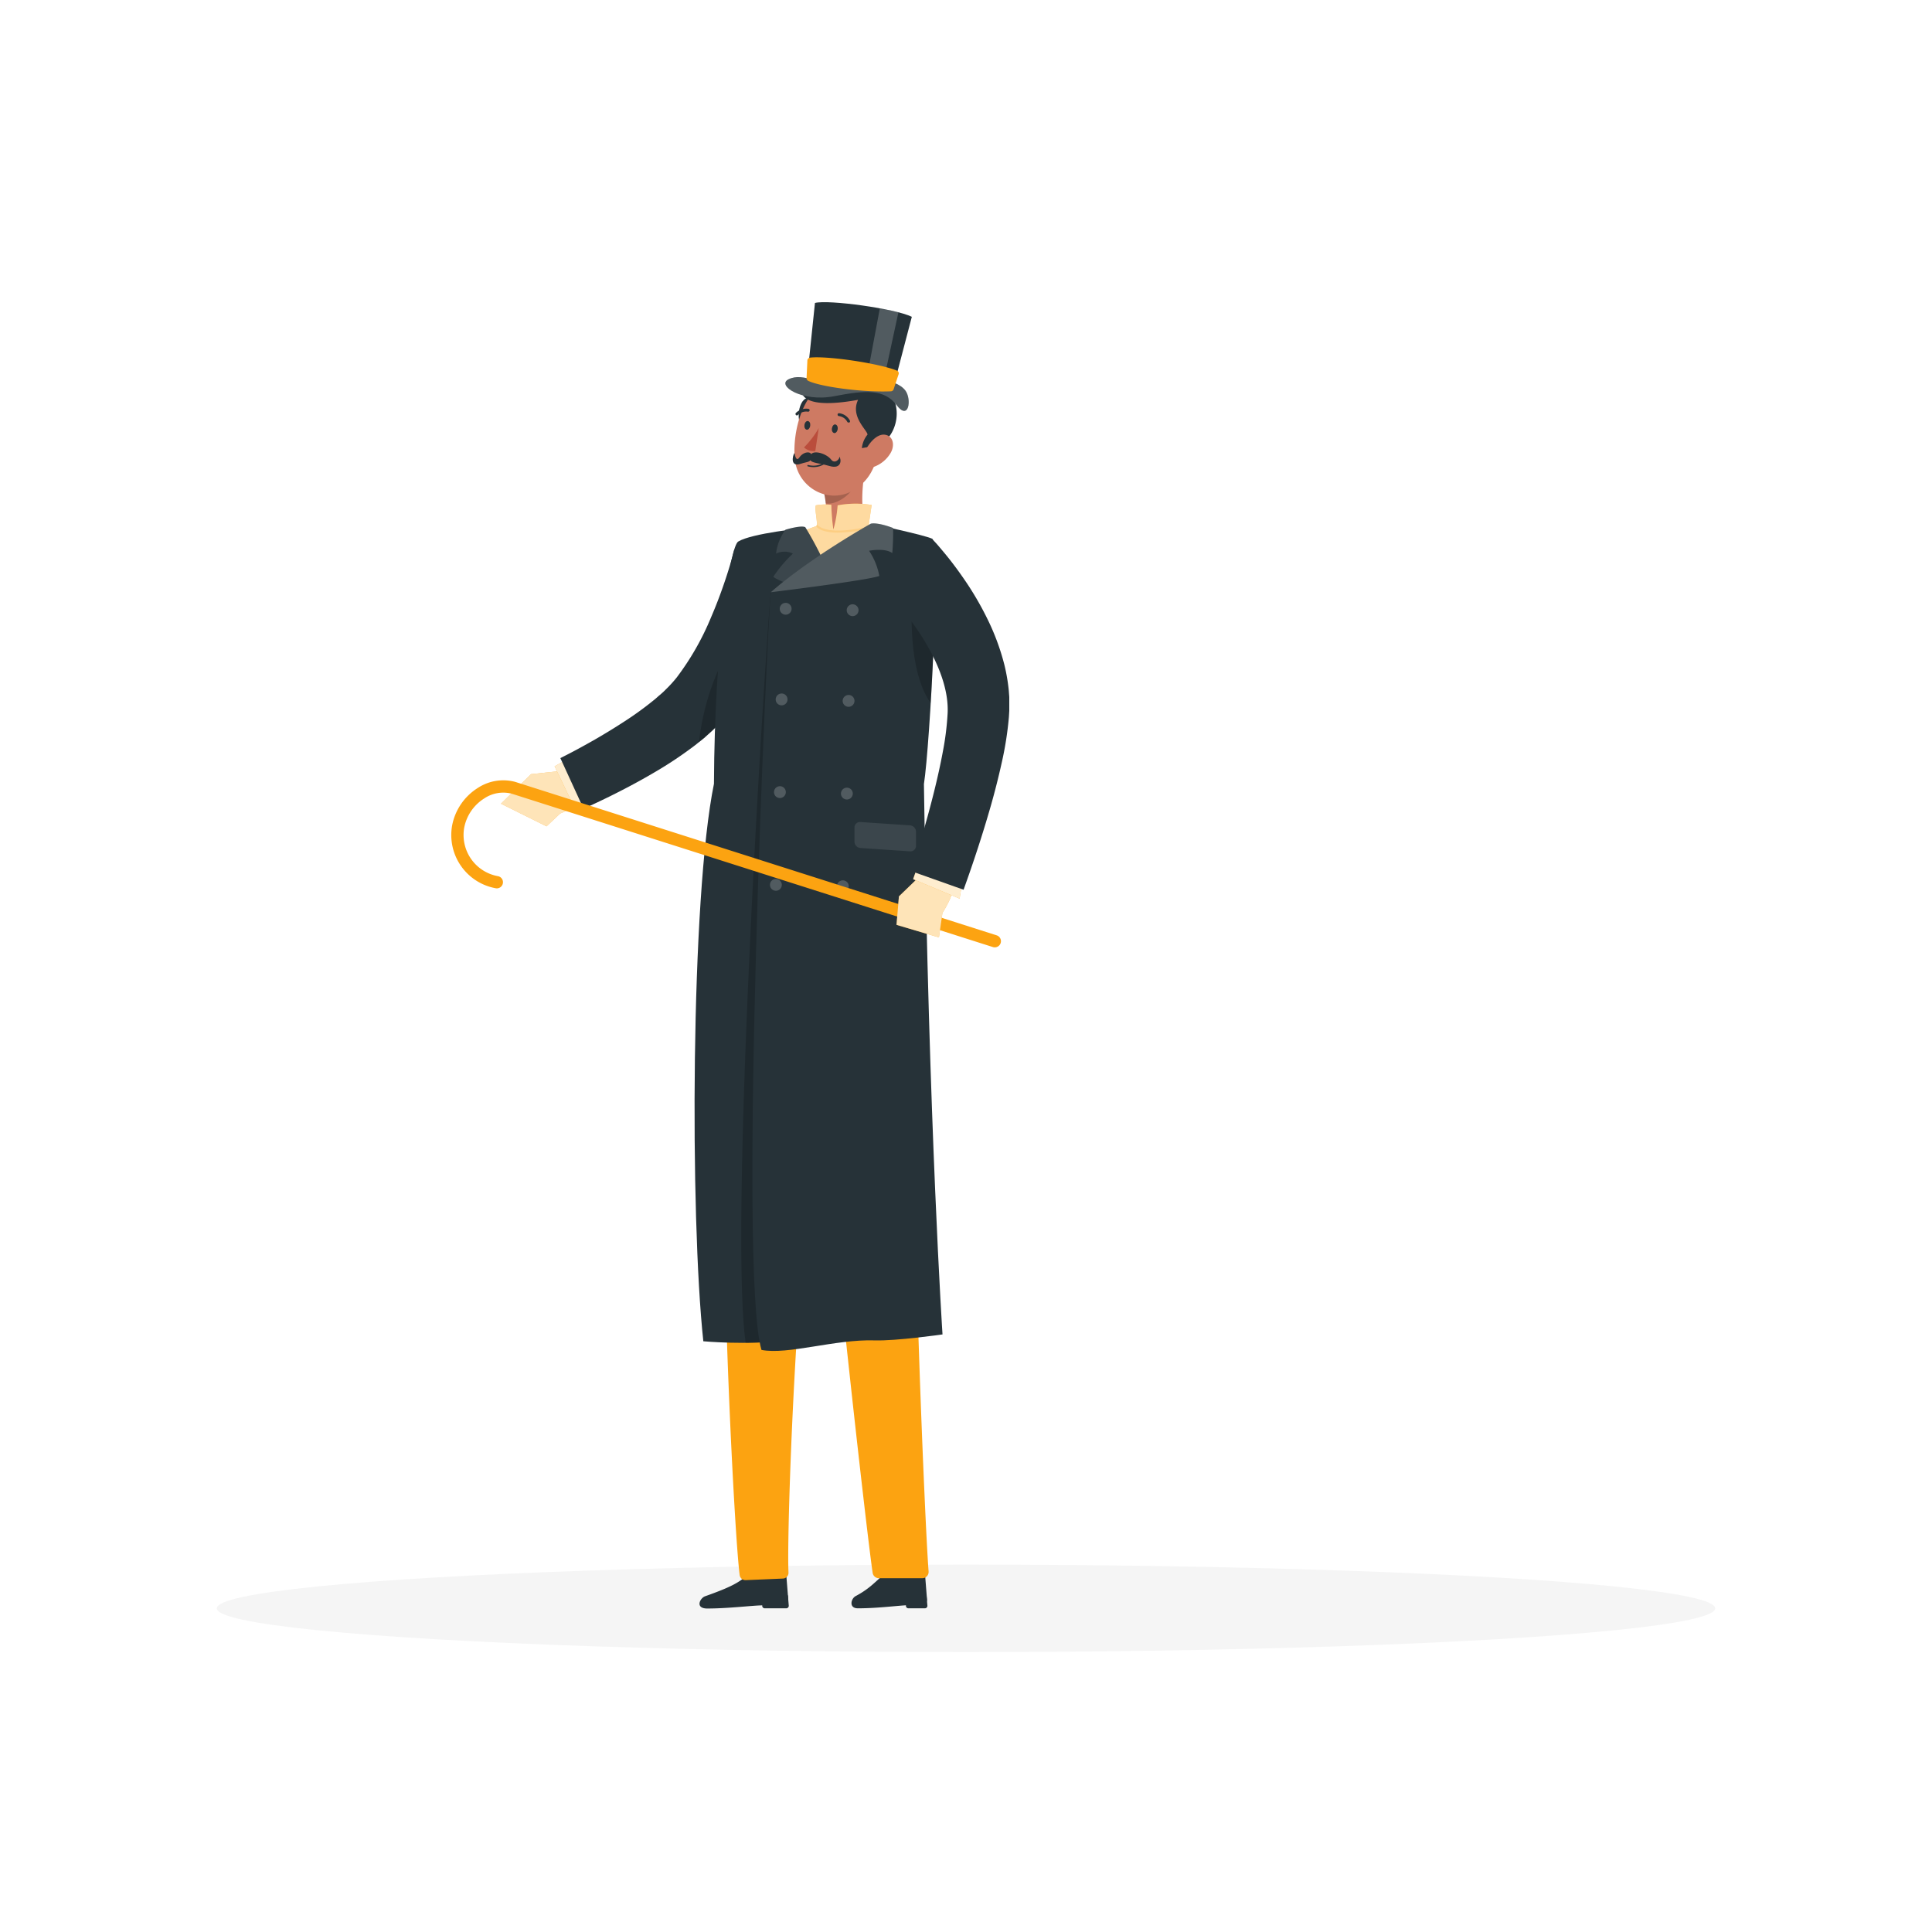 <svg class="animated" id="freepik_stories-old-day" xmlns="http://www.w3.org/2000/svg" viewBox="0 0 500 500" version="1.1" xmlns:xlink="http://www.w3.org/1999/xlink" xmlns:svgjs="http://svgjs.com/svgjs"><style>svg#freepik_stories-old-day:not(.animated) .animable {opacity: 0;}svg#freepik_stories-old-day.animated #freepik--background-complete--inject-4 {animation: 1s 1 forwards cubic-bezier(.36,-0.01,.5,1.38) lightSpeedLeft;animation-delay: 0s;}svg#freepik_stories-old-day.animated #freepik--character-2--inject-4 {animation: 1s 1 forwards cubic-bezier(.36,-0.01,.5,1.38) zoomIn;animation-delay: 0s;}            @keyframes lightSpeedLeft {              from {                transform: translate3d(-50%, 0, 0) skewX(20deg);                opacity: 0;              }              60% {                transform: skewX(-10deg);                opacity: 1;              }              80% {                transform: skewX(2deg);              }              to {                opacity: 1;                transform: translate3d(0, 0, 0);              }            }                    @keyframes zoomIn {                0% {                    opacity: 0;                    transform: scale(0.5);                }                100% {                    opacity: 1;                    transform: scale(1);                }            }        .animator-hidden { display: none; }</style><g id="freepik--background-complete--inject-4" class="animable animator-hidden animator-active" style="transform-origin: 250px 226.87px;"><rect y="382.4" width="500" height="0.25" style="fill: rgb(235, 235, 235); transform-origin: 250px 382.525px;" id="elohx2ho0qpm" class="animable"></rect><rect x="416.78" y="398.49" width="33.12" height="0.25" style="fill: rgb(235, 235, 235); transform-origin: 433.34px 398.615px;" id="elctsx8mskcb" class="animable"></rect><rect x="239.64" y="395.44" width="30.22" height="0.25" style="fill: rgb(235, 235, 235); transform-origin: 254.75px 395.565px;" id="eli4csuwxral" class="animable"></rect><rect x="345.89" y="389.21" width="69.89" height="0.25" style="fill: rgb(235, 235, 235); transform-origin: 380.835px 389.335px;" id="el5mshtefk9w3" class="animable"></rect><rect x="52.46" y="390.89" width="167.14" height="0.25" style="fill: rgb(235, 235, 235); transform-origin: 136.03px 391.015px;" id="eln4f5s7hslbh" class="animable"></rect><rect x="228.5" y="390.89" width="6.33" height="0.25" style="fill: rgb(235, 235, 235); transform-origin: 231.665px 391.015px;" id="elror9g0tda5e" class="animable"></rect><path d="M237,337.8H43.92a5.71,5.71,0,0,1-5.71-5.71V60.66A5.71,5.71,0,0,1,43.92,55H237a5.71,5.71,0,0,1,5.71,5.71V332.09A5.71,5.71,0,0,1,237,337.8ZM43.92,55.2a5.47,5.47,0,0,0-5.46,5.46V332.09a5.47,5.47,0,0,0,5.46,5.46H237a5.47,5.47,0,0,0,5.46-5.46V60.66A5.47,5.47,0,0,0,237,55.2Z" style="fill: rgb(235, 235, 235); transform-origin: 140.46px 196.4px;" id="el4g1tg6qfgzc" class="animable"></path><path d="M453.31,337.8H260.21a5.72,5.72,0,0,1-5.71-5.71V60.66A5.72,5.72,0,0,1,260.21,55h193.1A5.71,5.71,0,0,1,459,60.66V332.09A5.71,5.71,0,0,1,453.31,337.8ZM260.21,55.2a5.47,5.47,0,0,0-5.46,5.46V332.09a5.47,5.47,0,0,0,5.46,5.46h193.1a5.47,5.47,0,0,0,5.46-5.46V60.66a5.47,5.47,0,0,0-5.46-5.46Z" style="fill: rgb(235, 235, 235); transform-origin: 356.75px 196.4px;" id="eltkw9lgt1rz" class="animable"></path><rect x="351.33" y="248.78" width="50" height="133.62" style="fill: rgb(245, 245, 245); transform-origin: 376.33px 315.59px;" id="el9r6a10pcbu" class="animable"></rect><g id="elw0k7tmtcvwn"><rect x="401.33" y="248.78" width="27.11" height="133.62" style="fill: rgb(235, 235, 235); transform-origin: 414.885px 315.59px; transform: rotate(180deg);" class="animable" id="elmeolrhq3d8q"></rect></g><rect x="212.22" y="248.78" width="50" height="133.62" style="fill: rgb(245, 245, 245); transform-origin: 237.22px 315.59px;" id="elvv3olso7b6f" class="animable"></rect><rect x="351.33" y="248.78" width="50" height="3.11" style="fill: rgb(240, 240, 240); transform-origin: 376.33px 250.335px;" id="ela9ud2ev5l8d" class="animable"></rect><rect x="212.22" y="248.78" width="50" height="3.11" style="fill: rgb(240, 240, 240); transform-origin: 237.22px 250.335px;" id="elvrz88sc225" class="animable"></rect><g id="elgcftwteowr"><rect x="262.22" y="248.78" width="17.67" height="133.62" style="fill: rgb(235, 235, 235); transform-origin: 271.055px 315.59px; transform: rotate(180deg);" class="animable" id="elkybzoow0oqd"></rect></g><rect x="279.89" y="248.78" width="71.44" height="133.62" style="fill: rgb(224, 224, 224); transform-origin: 315.61px 315.59px;" id="elyj070eyax7f" class="animable"></rect><rect x="208.11" y="230.15" width="197.56" height="18.62" style="fill: rgb(245, 245, 245); transform-origin: 306.89px 239.46px;" id="el8m5r47ndvln" class="animable"></rect><g id="elt099tqky67"><rect x="405.67" y="230.15" width="26.33" height="18.62" style="fill: rgb(235, 235, 235); transform-origin: 418.835px 239.46px; transform: rotate(180deg);" class="animable" id="elrmsgob8bn9h"></rect></g><rect x="210.89" y="276.11" width="23.11" height="7.78" style="fill: rgb(240, 240, 240); transform-origin: 222.445px 280px;" id="elcodsu9iledg" class="animable"></rect><rect x="222.44" y="283.89" width="23.11" height="7.78" style="fill: rgb(240, 240, 240); transform-origin: 233.995px 287.78px;" id="elly3ai7dkiir" class="animable"></rect><g id="el0n7p31ag6799"><rect x="233.87" y="333.11" width="23.11" height="7.78" style="fill: rgb(240, 240, 240); transform-origin: 245.425px 337px; transform: rotate(180deg);" class="animable" id="elijyfqh85bzo"></rect></g><g id="el4gpx18rkzwj"><rect x="212.22" y="312.39" width="23.11" height="7.78" style="fill: rgb(240, 240, 240); transform-origin: 223.775px 316.28px; transform: rotate(180deg);" class="animable" id="el2880iqicwyk"></rect></g><g id="ele30smloqzia"><rect x="239.78" y="257.89" width="23.11" height="7.78" style="fill: rgb(240, 240, 240); transform-origin: 251.335px 261.78px; transform: rotate(180deg);" class="animable" id="elz66ki9ebek"></rect></g><g id="ely503dietn1f"><rect x="228.22" y="367.72" width="23.11" height="7.78" style="fill: rgb(240, 240, 240); transform-origin: 239.775px 371.61px; transform: rotate(180deg);" class="animable" id="elxb7c4ocj11"></rect></g><g id="els5j16edbzhd"><rect x="222.31" y="340.89" width="23.11" height="7.78" style="fill: rgb(240, 240, 240); transform-origin: 233.865px 344.78px; transform: rotate(180deg);" class="animable" id="elis1micfmfsc"></rect></g><rect x="358.13" y="292.5" width="23.11" height="7.78" style="fill: rgb(240, 240, 240); transform-origin: 369.685px 296.39px;" id="el7lcm6bxeh1r" class="animable"></rect><rect x="379.04" y="334.89" width="23.11" height="7.78" style="fill: rgb(240, 240, 240); transform-origin: 390.595px 338.78px;" id="elyxzafh7o5u" class="animable"></rect><rect x="357.4" y="342.67" width="23.11" height="7.78" style="fill: rgb(240, 240, 240); transform-origin: 368.955px 346.56px;" id="elgeo6cgi9aqh" class="animable"></rect><rect x="373.5" y="367.72" width="23.11" height="7.78" style="fill: rgb(240, 240, 240); transform-origin: 385.055px 371.61px;" id="el6s567w9znop" class="animable"></rect><rect x="367.49" y="317.58" width="23.11" height="7.78" style="fill: rgb(240, 240, 240); transform-origin: 379.045px 321.47px;" id="elhhgcj9qzboc" class="animable"></rect><rect x="363.78" y="257.89" width="23.11" height="7.78" style="fill: rgb(240, 240, 240); transform-origin: 375.335px 261.78px;" id="el5z27uagpk7o" class="animable"></rect><rect x="369.69" y="284.72" width="23.11" height="7.78" style="fill: rgb(240, 240, 240); transform-origin: 381.245px 288.61px;" id="el7qlnbcphpcw" class="animable"></rect><path d="M373,110.33a4.57,4.57,0,0,1,1.87-4.66l.71,1.18a3.25,3.25,0,0,0-1.21,3.3Z" style="fill: rgb(224, 224, 224); transform-origin: 374.244px 108px;" id="els8dk17cz6l" class="animable"></path><rect x="371.54" y="109.13" width="4.23" height="33.99" style="fill: rgb(245, 245, 245); transform-origin: 373.655px 126.125px;" id="el9ft825t9px7" class="animable"></rect><path d="M346,114.08a4.57,4.57,0,0,1,2.8-4.18l.45,1.3a3.25,3.25,0,0,0-1.88,3Z" style="fill: rgb(224, 224, 224); transform-origin: 347.625px 112.05px;" id="elm64hgirzaxh" class="animable"></path><rect x="344.65" y="113.8" width="4.23" height="33.99" style="fill: rgb(245, 245, 245); transform-origin: 346.765px 130.795px;" id="elndw2pkqlf2e" class="animable"></rect><path d="M400.54,116.31a4.61,4.61,0,0,1,0-5l1.1.83a3.27,3.27,0,0,0,.11,3.52Z" style="fill: rgb(224, 224, 224); transform-origin: 400.777px 113.81px;" id="elypj2mt29im" class="animable"></path><rect x="398.43" y="113.8" width="4.23" height="33.99" style="fill: rgb(245, 245, 245); transform-origin: 400.545px 130.795px;" id="elan7r6esq7gi" class="animable"></rect><path d="M359.39,214.84h28.52a3.49,3.49,0,0,1,3.49,3.49v7.76a0,0,0,0,1,0,0H355.9a0,0,0,0,1,0,0v-7.76A3.49,3.49,0,0,1,359.39,214.84Z" style="fill: rgb(240, 240, 240); transform-origin: 373.65px 220.465px;" id="elcm29hu01kpr" class="animable"></path><path d="M366.15,211.11h15A1.84,1.84,0,0,1,383,213V217a0,0,0,0,1,0,0h-18.7a0,0,0,0,1,0,0V213A1.84,1.84,0,0,1,366.15,211.11Z" style="fill: rgb(240, 240, 240); transform-origin: 373.65px 214.055px;" id="eljieruov8dp" class="animable"></path><g id="elxmxfan2uizj"><path d="M363.75,174.81h19.82a2.43,2.43,0,0,1,2.43,2.43v3.35a2,2,0,0,1-2,2H363.36a2,2,0,0,1-2-2v-3.35A2.43,2.43,0,0,1,363.75,174.81Z" style="fill: rgb(240, 240, 240); transform-origin: 373.68px 178.7px; transform: rotate(180deg);" class="animable" id="el9wz1u3d8hm"></path></g><path d="M373.29,187.68H374a6.14,6.14,0,0,0,6.13-6.13h-13A6.14,6.14,0,0,0,373.29,187.68Z" style="fill: rgb(240, 240, 240); transform-origin: 373.63px 184.615px;" id="eljo0fwokq9r" class="animable"></path><path d="M395,230.15H352.29a5,5,0,0,1,5-5.05H390a5,5,0,0,1,5,5.05Z" style="fill: rgb(240, 240, 240); transform-origin: 373.645px 227.625px;" id="elf2e3ub48378" class="animable"></path><ellipse cx="373.65" cy="199.83" rx="4.86" ry="17.21" style="fill: rgb(240, 240, 240); transform-origin: 373.65px 199.83px;" id="elqa7ss5md01" class="animable"></ellipse><path d="M369.55,170.31h8.21a1.41,1.41,0,0,1,1.41,1.41v4.51a0,0,0,0,1,0,0h-11a0,0,0,0,1,0,0v-4.51A1.41,1.41,0,0,1,369.55,170.31Z" style="fill: rgb(240, 240, 240); transform-origin: 373.67px 173.27px;" id="elj9laif4t2hh" class="animable"></path><g id="el87i7cu6q2w3"><path d="M373.3,141.82H374a3.48,3.48,0,0,1,3.48,3.48v1.57a0,0,0,0,1,0,0h-7.67a0,0,0,0,1,0,0V145.3A3.48,3.48,0,0,1,373.3,141.82Z" style="fill: rgb(240, 240, 240); transform-origin: 373.645px 144.345px; transform: rotate(180deg);" class="animable" id="el00r494n3ooxxd"></path></g><ellipse cx="373.65" cy="159.68" rx="2.87" ry="16.55" style="fill: rgb(240, 240, 240); transform-origin: 373.65px 159.68px;" id="elgkrj29w96np" class="animable"></ellipse><path d="M342.66,168.09h8.21a1.41,1.41,0,0,1,1.41,1.41v2.57a1.95,1.95,0,0,1-1.95,1.95h-7.15a1.95,1.95,0,0,1-1.95-1.95V169.5A1.41,1.41,0,0,1,342.66,168.09Z" style="fill: rgb(240, 240, 240); transform-origin: 346.755px 171.055px;" id="elg642qm47ngj" class="animable"></path><g id="el8x5ghar7a9j"><path d="M346.07,146.11h1.4a3.13,3.13,0,0,1,3.13,3.13v1a0,0,0,0,1,0,0h-7.67a0,0,0,0,1,0,0v-1A3.13,3.13,0,0,1,346.07,146.11Z" style="fill: rgb(240, 240, 240); transform-origin: 346.765px 148.175px; transform: rotate(-180deg);" class="animable" id="el9n98728xq6d"></path></g><ellipse cx="346.77" cy="159.96" rx="2.87" ry="12.79" style="fill: rgb(240, 240, 240); transform-origin: 346.77px 159.96px;" id="elv2reu7c8wvd" class="animable"></ellipse><polygon points="373.65 178.43 368.79 179.41 344.11 173.27 349.13 171.37 373.65 178.43" style="fill: rgb(240, 240, 240); transform-origin: 358.88px 175.39px;" id="elgd7bknwsnk" class="animable"></polygon><g id="el7wk5nue82p3"><path d="M397,168.09h7.15a1.95,1.95,0,0,1,1.95,1.95v2.57a1.41,1.41,0,0,1-1.41,1.41h-8.21A1.41,1.41,0,0,1,395,172.6V170A1.95,1.95,0,0,1,397,168.09Z" style="fill: rgb(240, 240, 240); transform-origin: 400.55px 171.056px; transform: rotate(180deg);" class="animable" id="elp6jv4jaeolf"></path></g><path d="M396.71,146.11h7.67a0,0,0,0,1,0,0v1a3.13,3.13,0,0,1-3.13,3.13h-1.4a3.13,3.13,0,0,1-3.13-3.13v-1A0,0,0,0,1,396.71,146.11Z" style="fill: rgb(240, 240, 240); transform-origin: 400.545px 148.175px;" id="elu33qq23ftg" class="animable"></path><path d="M397.67,160c0,7.06,1.29,12.79,2.87,12.79s2.87-5.73,2.87-12.79-1.28-12.8-2.87-12.8S397.67,152.89,397.67,160Z" style="fill: rgb(240, 240, 240); transform-origin: 400.54px 159.995px;" id="ellmdigpcvfe" class="animable"></path><polygon points="373.65 178.43 378.52 179.41 403.2 173.27 398.19 171.37 373.65 178.43" style="fill: rgb(240, 240, 240); transform-origin: 388.425px 175.39px;" id="el9w2sp3bcavt" class="animable"></polygon><path d="M70.54,359.44h42.77a5.24,5.24,0,0,1,5.24,5.24v11.64a0,0,0,0,1,0,0H65.3a0,0,0,0,1,0,0V364.67A5.24,5.24,0,0,1,70.54,359.44Z" style="fill: rgb(240, 240, 240); transform-origin: 91.925px 367.88px;" id="elwdkuh1fp8za" class="animable"></path><path d="M80.66,353.85h22.52a2.76,2.76,0,0,1,2.76,2.76v6.13a0,0,0,0,1,0,0h-28a0,0,0,0,1,0,0V356.6A2.76,2.76,0,0,1,80.66,353.85Z" style="fill: rgb(240, 240, 240); transform-origin: 91.94px 358.295px;" id="elg5vgm7bbuvj" class="animable"></path><path d="M91.38,243.93h1.08a9.16,9.16,0,0,0,6.18-2.38A3.93,3.93,0,0,0,96,234.74H87.88a3.93,3.93,0,0,0-2.68,6.81A9.18,9.18,0,0,0,91.38,243.93Z" style="fill: rgb(240, 240, 240); transform-origin: 91.92px 239.335px;" id="elx3v52z5cwrk" class="animable"></path><path d="M92.46,280.53H91.38a9.19,9.19,0,0,0-6.18,2.39,3.93,3.93,0,0,0,2.68,6.81H96a3.93,3.93,0,0,0,2.67-6.81A9.17,9.17,0,0,0,92.46,280.53Z" style="fill: rgb(240, 240, 240); transform-origin: 91.935px 285.13px;" id="el72w4imu8hls" class="animable"></path><path d="M124,382.4H59.88a7.58,7.58,0,0,1,7.58-7.58h48.93A7.57,7.57,0,0,1,124,382.4Z" style="fill: rgb(240, 240, 240); transform-origin: 91.94px 378.61px;" id="el7u81iqbbgxn" class="animable"></path><ellipse cx="91.92" cy="262.29" rx="7.29" ry="25.8" style="fill: rgb(240, 240, 240); transform-origin: 91.92px 262.29px;" id="el2fbr2aprknn" class="animable"></ellipse><path d="M95,355.8H88.89V116.7a3,3,0,0,1,3-3h0a3,3,0,0,1,3,3Z" style="fill: rgb(240, 240, 240); transform-origin: 91.945px 234.75px;" id="ell7p8gloi1m" class="animable"></path><polygon points="120 176.83 63.84 176.83 72.81 121.17 111.03 121.17 120 176.83" style="fill: rgb(245, 245, 245); transform-origin: 91.92px 149px;" id="eluh2khtbatmk" class="animable"></polygon><path d="M296.92,174V110.77a6.34,6.34,0,0,1,1.81-4.37,12.88,12.88,0,0,0-18.21-18.22A6.36,6.36,0,0,1,276.15,90H171.43a6.34,6.34,0,0,1-4.37-1.81,12.89,12.89,0,0,0-18.22,18.22,6.34,6.34,0,0,1,1.81,4.37V174a6.34,6.34,0,0,1-1.81,4.37,12.89,12.89,0,0,0,18.22,18.22,6.3,6.3,0,0,1,4.37-1.81H276.15a6.32,6.32,0,0,1,4.37,1.81,12.88,12.88,0,0,0,18.21-18.22A6.34,6.34,0,0,1,296.92,174Z" style="fill: rgb(230, 230, 230); transform-origin: 223.914px 142.385px;" id="elp64cweock" class="animable"></path><path d="M294.8,174V110.77a6.34,6.34,0,0,1,1.81-4.37A12.88,12.88,0,0,0,278.4,88.18,6.36,6.36,0,0,1,274,90H169.31a6.34,6.34,0,0,1-4.37-1.81,12.89,12.89,0,0,0-18.22,18.22,6.34,6.34,0,0,1,1.81,4.37V174a6.34,6.34,0,0,1-1.81,4.37,12.89,12.89,0,0,0,18.22,18.22,6.3,6.3,0,0,1,4.37-1.81H274a6.32,6.32,0,0,1,4.37,1.81,12.88,12.88,0,0,0,18.21-18.22A6.34,6.34,0,0,1,294.8,174Z" style="fill: rgb(240, 240, 240); transform-origin: 221.793px 142.386px;" id="el37f6t9d6yfj" class="animable"></path><rect x="162.1" y="99.72" width="119.14" height="85.38" rx="3.26" style="fill: rgb(250, 250, 250); transform-origin: 221.67px 142.41px;" id="el3wz0m3dszl5" class="animable"></rect><g id="elox4ji2a1nm"><g style="opacity: 0.6; transform-origin: 223.78px 143.831px;" class="animable" id="el9ipwax8xjbw"><g id="el762gy0snenw"><circle cx="239.47" cy="138.96" r="25.73" style="fill: rgb(255, 255, 255); transform-origin: 239.47px 138.96px; transform: rotate(-45deg);" class="animable" id="elbe65vv7ddd4"></circle></g><path d="M171,158.65a55.26,55.26,0,0,1,14.1,5.74c-2.22-11.21,4.6-20,4.6-20s9.24,7,14.05,16.44a26.8,26.8,0,0,1,4.83-3.8,32.33,32.33,0,0,1-1.25-5.66,70.47,70.47,0,0,1,18,7.33c-2.83-14.32,5.89-25.61,5.89-25.61S243,142,249.19,154a33.91,33.91,0,0,1,8-5.88S263.39,157,264,166.6a49.9,49.9,0,0,1,12.56-.73s-.25,11.41-9.23,17.64a21.52,21.52,0,0,1-2.71,1.58H182.54A39.56,39.56,0,0,1,172,176.68a31.5,31.5,0,0,1,7.24-.93A32.09,32.09,0,0,1,171,158.65Z" style="fill: rgb(235, 235, 235); transform-origin: 223.78px 159.09px;" id="eltsv8axcttw" class="animable"></path><path d="M229.58,116.33a18.31,18.31,0,0,0-9.88-3.1c-4.49,0-6.91,2.12-5.9,4.9a10.26,10.26,0,0,0-2.62-.35c-3.05,0-4.54,1.6-3.32,3.59a5.12,5.12,0,0,0,.41.54h30.09a3.21,3.21,0,0,0-.5-1.29C236.53,118.45,233,116.66,229.58,116.33Z" style="fill: rgb(235, 235, 235); transform-origin: 222.897px 117.57px;" id="eljnjdb89apz" class="animable"></path><path d="M256.27,129.29c.22-1.07,1.52-1.81,3.54-1.81a10,10,0,0,1,7,2.86,3.6,3.6,0,0,1,1.27-.2,5.81,5.81,0,0,1,4.53,2.09,3.18,3.18,0,0,1,.16.32H255.16a3.71,3.71,0,0,1-.65-.75C253.73,130.53,254.52,129.48,256.27,129.29Z" style="fill: rgb(235, 235, 235); transform-origin: 263.49px 130.015px;" id="elerzpv71a4b" class="animable"></path><path d="M175.36,126.76c.22-1.08,1.52-1.81,3.54-1.81a10,10,0,0,1,7,2.86,3.58,3.58,0,0,1,1.27-.21,5.79,5.79,0,0,1,4.53,2.1,2.39,2.39,0,0,1,.16.32H174.25a4.11,4.11,0,0,1-.65-.76C172.82,128,173.61,127,175.36,126.76Z" style="fill: rgb(240, 240, 240); transform-origin: 182.58px 127.485px;" id="elk6cilwx57w" class="animable"></path></g></g></g><g id="freepik--Shadow--inject-4" class="animable" style="transform-origin: 250px 416.24px;"><ellipse id="freepik--path--inject-4" cx="250" cy="416.24" rx="193.89" ry="11.32" style="fill: rgb(245, 245, 245); transform-origin: 250px 416.24px;" class="animable"></ellipse></g><g id="freepik--character-1--inject-4" class="animable" style="transform-origin: 188.995px 247.242px;"><path d="M151.43,203l-3-3.83-11,1.18L129.65,208l11.79,5.86s0,0,0,0l3.55-3.34S153,207.66,151.43,203Z" style="fill: #FCA311; transform-origin: 140.642px 206.515px;" id="el8r3xru9c9o5" class="animable"></path><g id="ells7mc6s20h"><path d="M151.43,203l-3-3.83-11,1.18L129.65,208l11.79,5.86s0,0,0,0l3.55-3.34S153,207.66,151.43,203Z" style="fill: rgb(255, 255, 255); opacity: 0.7; transform-origin: 140.642px 206.515px;" class="animable" id="elp3aqavj4die"></path></g><polygon points="146.67 196.58 143.53 198.33 149.17 210.08 152.49 207.38 146.67 196.58" style="fill: #FCA311; transform-origin: 148.01px 203.33px;" id="el0uewzg7ew7b" class="animable"></polygon><g id="elb2q3zpzfwpk"><polygon points="146.67 196.58 143.53 198.33 149.17 210.08 152.49 207.38 146.67 196.58" style="fill: rgb(255, 255, 255); opacity: 0.8; transform-origin: 148.01px 203.33px;" class="animable" id="elj8iwyurvfgd"></polygon></g><path d="M207.43,146.85c-.3,1.05-.56,1.83-.85,2.72l-.87,2.55c-.59,1.69-1.22,3.36-1.87,5q-2,5-4.3,9.84a86.27,86.27,0,0,1-12,18.82,45.75,45.75,0,0,1-4.23,4.24l-1.11,1-1.12.9c-.75.59-1.49,1.2-2.24,1.73a100.41,100.41,0,0,1-9.07,6c-3.05,1.81-6.13,3.49-9.24,5.08q-2.33,1.2-4.68,2.32c-1.59.77-3.12,1.47-4.83,2.23l-6-13.08c1.32-.67,2.81-1.43,4.22-2.19s2.83-1.55,4.23-2.34c2.8-1.6,5.54-3.27,8.19-5a84.9,84.9,0,0,0,7.5-5.44c.61-.46,1.13-1,1.68-1.43l.81-.72.73-.72a32.49,32.49,0,0,0,2.73-3A69.85,69.85,0,0,0,184,159.81c1.23-2.85,2.36-5.79,3.38-8.77.51-1.48,1-3,1.45-4.48l.65-2.25c.2-.72.43-1.54.56-2.11Z" style="fill: rgb(38, 50, 56); transform-origin: 176.225px 175.74px;" id="elbo4c4esbkco" class="animable"></path><g id="elbacgml7dg8k"><path d="M197.58,160.07c-8.8,3.12-15.25,18.58-16.67,32a.75.75,0,0,1,.17-.14l1.11-.9,1.11-1a43.62,43.62,0,0,0,4.24-4.25,85.24,85.24,0,0,0,12-18.81c.14-.28.27-.55.39-.83Z" style="opacity: 0.2; transform-origin: 190.42px 176.07px;" class="animable" id="elxma9vinaztk"></path></g><path d="M194.62,407.29h8.3a.56.56,0,0,1,.59.54L204,414a1.39,1.39,0,0,1-1.37,1.4c-3.08-.06-1.46.07-5.35.07-2.39,0-8.67.81-14.24.81-3.23,0-1.9-2.69-.56-3.17,6.92-2.45,8.59-3.54,10.79-5.29A2.23,2.23,0,0,1,194.62,407.29Z" style="fill: rgb(38, 50, 56); transform-origin: 192.517px 411.785px;" id="elkbki9qeii2" class="animable"></path><path d="M192.68,208.48s-3.9,74-4.94,92.65c-1.27,22.78,2.26,95.66,3.69,106.51a1.49,1.49,0,0,0,1.54,1.3l9.66-.41a1.49,1.49,0,0,0,1.43-1.56c-.53-11.31,2.21-83.64,6.67-105.66,5.25-25.95,10.07-92.83,10.07-92.83Z" style="fill: #FCA311; transform-origin: 204.135px 308.711px;" id="elido5fnrtfsr" class="animable"></path><g id="el9o5ms0gjd7d"><path d="M213.54,231c-5.33,13.57-5,40.41-2.73,49.87,3.21-15.53,6.88-34.1,9.71-48.54C219.44,228.6,216.77,222.72,213.54,231Z" style="opacity: 0.3; transform-origin: 214.886px 253.834px;" class="animable" id="el3db7m159y38"></path></g><path d="M230,407.29h8.84a.57.57,0,0,1,.59.54l.48,6.12a1.39,1.39,0,0,1-1.37,1.4c-3.07-.06.74.07-3.15.07-2.39,0-7.81.81-13.38.81-2.38,0-1.82-2.49-.56-3.17,3.78-2,5.19-3.89,7.39-5.63C229.2,407.11,229.49,407.29,230,407.29Z" style="fill: rgb(38, 50, 56); transform-origin: 230.138px 411.735px;" id="el53hs70wh867" class="animable"></path><path d="M239.35,416.23h-4.24a.65.65,0,0,1-.64-.81l.48-1.91,4.83-.65.23,2.66A.65.65,0,0,1,239.35,416.23Z" style="fill: rgb(38, 50, 56); transform-origin: 237.231px 414.545px;" id="elb9mrk92yjus" class="animable"></path><path d="M208,208.48s4.07,59.72,5.53,82.25c1.47,22.89,10.6,104.67,12.31,116.32a1.63,1.63,0,0,0,1.61,1.39h11.24a1.63,1.63,0,0,0,1.63-1.75c-1-12.72-4.15-91.3-3.53-113.72.73-26.51-2.07-84.49-2.07-84.49Z" style="fill: #FCA311; transform-origin: 224.162px 308.46px;" id="elwfbgm7ofht9" class="animable"></path><path d="M192.68,208.48h42.08c.27-3.75-.7-16-.18-31.55a199.94,199.94,0,0,1,3.92-34.32c.18-.85.36-1.68.56-2.53,0,0-2.14-.44-5.2-.88-2.54-.38-5.72-.76-8.84-.91a159.24,159.24,0,0,0-17.89,0c-2.74.26-5.42.72-7.56,1.13-2.74.55-4.35,1-4.35,1S185,164.24,192.68,208.48Z" style="fill: #FCA311; transform-origin: 214.44px 173.259px;" id="el77oah82mh1k" class="animable"></path><path d="M208,138.23c5.19-1.23,6.08-4.45,5.7-8a20.57,20.57,0,0,0-.43-2.63l6.47-5.41,4.76-4c-1.29,5.76-2.7,16.25,1.23,20.1a74.83,74.83,0,0,1-17.16,10.71C202.39,144.53,208,138.23,208,138.23Z" style="fill: rgb(206, 122, 99); transform-origin: 215.699px 133.595px;" id="elj454xwrbyhe" class="animable"></path><g id="elppxjnur8irj"><path d="M213.25,127.62a20.57,20.57,0,0,1,.43,2.63c2.31.59,6.26-1.86,7.3-4.42a3.4,3.4,0,0,0-1.26-3.62Z" style="opacity: 0.2; transform-origin: 217.174px 126.274px;" class="animable" id="el66ja1umjl84"></path></g><path d="M209.46,103c-2.79-.47-4.14,6.77-.79,9Z" style="fill: rgb(38, 50, 56); transform-origin: 208.077px 107.489px;" id="el4e2y3x2qpmo" class="animable"></path><path d="M228.83,110.34c-1.64,7.67-2.21,12.23-6.7,15.71-6.77,5.24-15.77.54-16.45-7.39-.62-7.14,2.16-18.48,10.18-20.63A10.37,10.37,0,0,1,228.83,110.34Z" style="fill: rgb(206, 122, 99); transform-origin: 217.348px 112.945px;" id="elsdo1oc8y6jh" class="animable"></path><path d="M226.54,115.39l-3.49.58a6.58,6.58,0,0,1,1.46-3.49c0-1.11-4.53-4.64-2.44-9-3.71.66-14,2.32-14.68-2.3-.5-3.56,5.19-3,5.31-2.39,1-1.46,10.46-4.82,16.37,1.15S231.09,114.69,226.54,115.39Z" style="fill: rgb(38, 50, 56); transform-origin: 219.714px 106.246px;" id="el5ejbqxequ3r" class="animable"></path><path d="M230.39,117.39a8.3,8.3,0,0,1-4.41,3.49c-2.34.72-3.17-1.43-2.25-3.74.83-2.07,3.05-4.93,5.26-4.64S231.69,115.33,230.39,117.39Z" style="fill: rgb(206, 122, 99); transform-origin: 227.232px 116.75px;" id="elkzskv0cya1" class="animable"></path><path d="M216.79,111.07c-.1.63-.51,1.1-.92,1s-.67-.6-.57-1.22.5-1.1.91-1S216.88,110.44,216.79,111.07Z" style="fill: rgb(38, 50, 56); transform-origin: 216.043px 110.96px;" id="el84h7fjnrxkn" class="animable"></path><path d="M209.68,110.2c-.1.63-.51,1.09-.92,1s-.66-.6-.57-1.23.5-1.09.92-1S209.77,109.57,209.68,110.2Z" style="fill: rgb(38, 50, 56); transform-origin: 208.935px 110.085px;" id="elf8hdolu4vbl" class="animable"></path><path d="M211.89,110.79a23.5,23.5,0,0,1-3.81,5,3.62,3.62,0,0,0,2.92.93Z" style="fill: rgb(186, 77, 60); transform-origin: 209.985px 113.77px;" id="eljehmrvuc7en" class="animable"></path><path d="M209.8,120.84a5.39,5.39,0,0,0,4.12-1.13.19.19,0,0,0-.25-.28,5.15,5.15,0,0,1-4.51.91.18.18,0,1,0-.08.36A5.06,5.06,0,0,0,209.8,120.84Z" style="fill: rgb(38, 50, 56); transform-origin: 211.449px 120.146px;" id="elhfwaj9akwog" class="animable"></path><path d="M219.62,109.35a.39.39,0,0,0,.18,0,.37.37,0,0,0,.14-.51,3.57,3.57,0,0,0-2.79-1.9.35.35,0,0,0-.38.35.37.37,0,0,0,.35.39,2.86,2.86,0,0,1,2.17,1.52A.39.39,0,0,0,219.62,109.35Z" style="fill: rgb(38, 50, 56); transform-origin: 218.38px 108.15px;" id="el92xdf4ms3kw" class="animable"></path><path d="M206.15,107.5a.34.34,0,0,0,.33-.09,3.06,3.06,0,0,1,2.6-.87.38.38,0,0,0,.44-.29.36.36,0,0,0-.28-.44h0a3.77,3.77,0,0,0-3.26,1.06.37.37,0,0,0,0,.52A.31.31,0,0,0,206.15,107.5Z" style="fill: rgb(38, 50, 56); transform-origin: 207.702px 106.637px;" id="elgndv736w7vk" class="animable"></path><path d="M224.71,136.55l.87-5.86a25.39,25.39,0,0,0-8.8.09,30.7,30.7,0,0,1-1.1,6.25,51.1,51.1,0,0,1-.53-6.38,13.42,13.42,0,0,0-4,.13c-.37.87.36,3.62.27,5.31l-5.3,1.95,5.72,10.25,16.16-10.57Z" style="fill: #FCA311; transform-origin: 217.06px 139.32px;" id="ell9fpzj3ql6" class="animable"></path><g id="elmau3femw1o"><path d="M224.71,136.55l.87-5.86a25.39,25.39,0,0,0-8.8.09,30.7,30.7,0,0,1-1.1,6.25,51.1,51.1,0,0,1-.53-6.38,13.42,13.42,0,0,0-4,.13c-.37.87.36,3.62.27,5.31l-5.3,1.95,5.72,10.25,16.16-10.57Z" style="fill: rgb(255, 255, 255); opacity: 0.6; transform-origin: 217.06px 139.32px;" class="animable" id="el6azflott6h7"></path></g><g id="el86p5t5v01ah"><path d="M216.86,137.85c-4.59,0-5.56-1.54-5.62-1.63a.26.26,0,0,1,.1-.36.27.27,0,0,1,.36.09s2,2.81,13,.34a.26.26,0,0,1,.31.2.25.25,0,0,1-.2.32A36.49,36.49,0,0,1,216.86,137.85Z" style="fill: #FCA311; opacity: 0.2; transform-origin: 218.113px 136.838px;" class="animable" id="elpe8wx71wsp"></path></g><path d="M208.08,136.65s4.07,10.61,9.25,15.09c.83,7-2.1,170.5,1.95,193.61-6.82,1.33-6.29.1-16.48,1.54-9.11,1.29-20.78.23-20.78.23-3.46-32.31-3.27-114.73,2.75-144.27.17-36.49,4.22-61.46,6.28-62.7C194.58,138,208.08,136.65,208.08,136.65Z" style="fill: rgb(38, 50, 56); transform-origin: 199.517px 242.09px;" id="ellpgpqk5qhpg" class="animable"></path><g id="elfw6gxnqlph7"><path d="M217.33,151.74a27.82,27.82,0,0,1-5.48-7.22c-5.1,3.37-10.16,6.85-12.37,8.75-.79,6.66-11,162.5-6.5,194.25a74.91,74.91,0,0,0,9.81-.62c10.2-1.45,9.67-.23,16.48-1.55C215.23,322.24,218.16,158.7,217.33,151.74Z" style="opacity: 0.2; transform-origin: 205.555px 246.02px;" class="animable" id="el01z306lsji95"></path></g><path d="M208.4,136.43s6.31,10,8.73,19.59c0,0-15.62-5.38-17-6.75a34.4,34.4,0,0,1,5.07-6,5,5,0,0,0-4.35,0,12.67,12.67,0,0,1,2.44-6.18S207.25,135.87,208.4,136.43Z" style="fill: rgb(38, 50, 56); transform-origin: 208.63px 146.151px;" id="elf6fq1j9n3yg" class="animable"></path><g id="elhb3c9oi7dvq"><path d="M208.4,136.43s6.31,10,8.73,19.59c0,0-15.62-5.38-17-6.75a34.4,34.4,0,0,1,5.07-6,5,5,0,0,0-4.35,0,12.67,12.67,0,0,1,2.44-6.18S207.25,135.87,208.4,136.43Z" style="fill: rgb(255, 255, 255); opacity: 0.1; transform-origin: 208.63px 146.151px;" class="animable" id="el34hsd2gxy85"></path></g><path d="M225.71,135.59s-21,13.2-26.23,17.68c-.83,7-8.54,175.1-2.41,196.09,6.81,1.33,19-2.79,29.28-2.47,5.58.18,17.57-1.54,17.57-1.54s-3.52-53.29-4.81-142.43c1.6-10.26,4.32-62.5,2.14-63.5S225.71,135.59,225.71,135.59Z" style="fill: rgb(38, 50, 56); transform-origin: 219.321px 242.608px;" id="eltsszavba9ts" class="animable"></path><g id="elp3kwlyy5ug"><path d="M236.32,150.59c-.61,7.29-1.34,23,4.55,31.39.46-7.77.87-16.39,1.06-23.82Z" style="opacity: 0.2; transform-origin: 238.924px 166.285px;" class="animable" id="elzby1mhhp7k"></path></g><g id="el13esacwkz8al"><path d="M204.86,157.55a1.53,1.53,0,1,1-1.53-1.53A1.53,1.53,0,0,1,204.86,157.55Z" style="fill: rgb(255, 255, 255); opacity: 0.2; transform-origin: 203.33px 157.55px;" class="animable" id="elp3kv28xahu"></path></g><g id="el3km3j7fszi1"><path d="M222.19,157.92a1.53,1.53,0,1,1-1.53-1.53A1.54,1.54,0,0,1,222.19,157.92Z" style="fill: rgb(255, 255, 255); opacity: 0.2; transform-origin: 220.66px 157.92px;" class="animable" id="elgju2sp9dw6i"></path></g><g id="el587skfyw74b"><path d="M203.81,181a1.53,1.53,0,1,1-1.53-1.52A1.52,1.52,0,0,1,203.81,181Z" style="fill: rgb(255, 255, 255); opacity: 0.2; transform-origin: 202.28px 181.01px;" class="animable" id="el2kgp4gi4lr4"></path></g><g id="eldtfrzr260kn"><path d="M221.14,181.39a1.53,1.53,0,1,1-1.53-1.53A1.52,1.52,0,0,1,221.14,181.39Z" style="fill: rgb(255, 255, 255); opacity: 0.2; transform-origin: 219.61px 181.39px;" class="animable" id="el48c6rtlbhjd"></path></g><g id="elgsx2v4ldrrd"><path d="M203.37,205a1.53,1.53,0,1,1-1.53-1.53A1.52,1.52,0,0,1,203.37,205Z" style="fill: rgb(255, 255, 255); opacity: 0.2; transform-origin: 201.84px 205px;" class="animable" id="el876riyr6i6k"></path></g><g id="el1wiokpqz8er"><path d="M220.7,205.37a1.53,1.53,0,1,1-1.53-1.52A1.52,1.52,0,0,1,220.7,205.37Z" style="fill: rgb(255, 255, 255); opacity: 0.2; transform-origin: 219.17px 205.38px;" class="animable" id="elpjbmwxigk7t"></path></g><g id="eline1l716nw"><path d="M202.33,229a1.53,1.53,0,1,1-1.53-1.53A1.54,1.54,0,0,1,202.33,229Z" style="fill: rgb(255, 255, 255); opacity: 0.2; transform-origin: 200.8px 229px;" class="animable" id="elcbh8tc2o3ct"></path></g><g id="el20mp9sfekqy"><path d="M219.66,229.36a1.53,1.53,0,1,1-1.53-1.53A1.54,1.54,0,0,1,219.66,229.36Z" style="fill: rgb(255, 255, 255); opacity: 0.2; transform-origin: 218.13px 229.36px;" class="animable" id="elfkxrg5m71io"></path></g><path d="M257.44,245.17a1.59,1.59,0,0,1-.48-.07L132.44,205.41a8.83,8.83,0,0,0-7.11,1.22,11.49,11.49,0,0,0-5.2,7.61,10.83,10.83,0,0,0,8.78,12.52,1.59,1.59,0,0,1-.55,3.13A14,14,0,0,1,117,213.69a14.72,14.72,0,0,1,6.64-9.76,12,12,0,0,1,9.73-1.57l124.55,39.7a1.59,1.59,0,0,1-.48,3.11Z" style="fill: #FCA311; transform-origin: 187.917px 223.558px;" id="el759yt9a3lrr" class="animable"></path><path d="M245.33,225.45l-4.69-1.19-8,7.73-.62,7.36L243,242.61s0,0,0,0l.91-6.38S249.48,228.13,245.33,225.45Z" style="fill: #FCA311; transform-origin: 239.443px 233.435px;" id="elj18os7dfedg" class="animable"></path><g id="el049cd8wv1u43"><path d="M245.33,225.45l-4.69-1.19-8,7.73-.62,7.36L243,242.61s0,0,0,0l.91-6.38S249.48,228.13,245.33,225.45Z" style="fill: rgb(255, 255, 255); opacity: 0.7; transform-origin: 239.443px 233.435px;" class="animable" id="elsl7et3x8fto"></path></g><polygon points="237.51 224.14 236.32 227.53 248.34 232.56 249.03 228.34 237.51 224.14" style="fill: #FCA311; transform-origin: 242.675px 228.35px;" id="el8j1u668czg9" class="animable"></polygon><g id="el1vwdhlc2wqi"><polygon points="237.51 224.14 236.32 227.53 248.34 232.56 249.03 228.34 237.51 224.14" style="fill: rgb(255, 255, 255); opacity: 0.8; transform-origin: 242.675px 228.35px;" class="animable" id="elm0wb1mov3i"></polygon></g><path d="M241.48,139.75l.64.68.54.6,1,1.18q1,1.18,1.95,2.37,1.89,2.4,3.62,4.9a80.25,80.25,0,0,1,6.26,10.6,60.5,60.5,0,0,1,4.45,12,47.5,47.5,0,0,1,1.13,6.61l.13,1.71,0,1.83,0,1.71-.1,1.65a87.61,87.61,0,0,1-1.9,12c-.84,3.79-1.79,7.49-2.83,11.14-2.1,7.31-4.41,14.35-7,21.53l-13.56-4.81c2.19-6.72,4.23-13.74,5.94-20.62.86-3.46,1.63-6.91,2.26-10.32a72.62,72.62,0,0,0,1.23-9.84c.28-5.39-1.73-11.21-4.8-16.78a64.3,64.3,0,0,0-5.36-8.12c-1-1.31-2.05-2.58-3.13-3.82-.54-.62-1.09-1.22-1.64-1.81l-.83-.86-.4-.4-.32-.31Z" style="fill: rgb(38, 50, 56); transform-origin: 244.98px 185.005px;" id="el0tj8ejkzqh" class="animable"></path><path d="M225.38,135.52s-15.79,8.85-25.9,17.75c0,0,25.2-3.08,28.09-4.22a17.68,17.68,0,0,0-2.65-6.51s4-.82,6,.59a60.81,60.81,0,0,0,.21-6.48S227.35,135.14,225.38,135.52Z" style="fill: rgb(38, 50, 56); transform-origin: 215.312px 144.364px;" id="elcmt12bnbba6" class="animable"></path><g id="el5l8knha0nvp"><path d="M225.38,135.52s-15.79,8.85-25.9,17.75c0,0,25.2-3.08,28.09-4.22a17.68,17.68,0,0,0-2.65-6.51s4-.82,6,.59a60.81,60.81,0,0,0,.21-6.48S227.35,135.14,225.38,135.52Z" style="fill: rgb(255, 255, 255); opacity: 0.2; transform-origin: 215.312px 144.364px;" class="animable" id="el58bmytj3mvn"></path></g><path d="M203.48,416.23h-5.56a.65.65,0,0,1-.64-.81l.48-1.91,6.15-.65.22,2.66A.65.65,0,0,1,203.48,416.23Z" style="fill: rgb(38, 50, 56); transform-origin: 200.696px 414.545px;" id="elr4rdwotcbd" class="animable"></path><path d="M204.09,98.15c-3.27,1.59,3.5,6,11.79,4.39s13-1.84,16.17,2.32,3.91-1.53,2.29-3.75c-2.51-3.42-10.81-3.72-16.39-2.33S208.11,96.19,204.09,98.15Z" style="fill: rgb(38, 50, 56); transform-origin: 219.211px 101.969px;" id="elhtborg6hdzq" class="animable"></path><g id="elbmlq2ia0un"><path d="M204.09,98.15c-3.27,1.59,3.5,6,11.79,4.39s13-1.84,16.17,2.32,3.91-1.53,2.29-3.75c-2.51-3.42-10.81-3.72-16.39-2.33S208.11,96.19,204.09,98.15Z" style="fill: rgb(255, 255, 255); opacity: 0.2; transform-origin: 219.211px 101.969px;" class="animable" id="el4zi33rq15mx"></path></g><path d="M208.85,98.18l2.06-19.78c3.52-.9,20.79,1.46,25.07,3.59L231,101C223.7,101.43,211.32,99.88,208.85,98.18Z" style="fill: rgb(38, 50, 56); transform-origin: 222.415px 89.638px;" id="el0fdo48k8zgk" class="animable"></path><g id="elzizh2bi9gk"><path d="M227.7,79.79c-.79,4.27-2.88,15.44-3.95,21.11,1.51.1,3,.15,4.39.15l4.37-20.22C231.11,80.47,229.46,80.11,227.7,79.79Z" style="fill: rgb(255, 255, 255); opacity: 0.2; transform-origin: 228.13px 90.42px;" class="animable" id="el3y9ad2ng4s8"></path></g><path d="M208.74,97.79l.21-4.5a.76.76,0,0,1,.65-.73c4.28-.53,17.72,1.42,22.51,3.35a.76.76,0,0,1,.43,1l-1.27,3.83a.77.77,0,0,1-.68.53c-7,.33-18.24-1.14-21.42-2.71A.77.77,0,0,1,208.74,97.79Z" style="fill: #FCA311; transform-origin: 220.667px 96.894px;" id="elnwbtmtlig1l" class="animable"></path><path d="M209.79,117.74c.65-1.39,4.08-.4,5.32,1.21.93,1.23,2.3-.17,2.1-.79.59.75.65,3.4-2.58,2.43S208.72,120,209.79,117.74Z" style="fill: rgb(38, 50, 56); transform-origin: 213.537px 118.939px;" id="elfs10j5nb2b9" class="animable"></path><path d="M210,117.83c0-1.08-2-1.07-3.12.55-.83,1.23-1.15-.58-1.28-1.15-.52.75-1.14,3.77,1.69,2.78C209.13,119.37,210,119.83,210,117.83Z" style="fill: rgb(38, 50, 56); transform-origin: 207.577px 118.644px;" id="elwnjj5v7wc6" class="animable"></path><g id="elmpd6eu13ucf"><path d="M235.53,220.33l-12.86-.87a1.67,1.67,0,0,1-1.53-1.63v-3.66a1.42,1.42,0,0,1,1.53-1.43l12.86.86a1.68,1.68,0,0,1,1.53,1.64v3.66A1.42,1.42,0,0,1,235.53,220.33Z" style="fill: rgb(255, 255, 255); opacity: 0.1; transform-origin: 229.1px 216.535px;" class="animable" id="elpnhb6o2f3sf"></path></g></g><g id="freepik--character-2--inject-4" class="animable animator-hidden" style="transform-origin: 294.629px 268.651px;"><path d="M292.4,161.66a4.13,4.13,0,1,0,4.4-4.33A4.37,4.37,0,0,0,292.4,161.66Z" style="fill: rgb(38, 50, 56); transform-origin: 296.527px 161.455px;" id="elx38veld56h" class="animable"></path><path d="M298.61,161.92a4.13,4.13,0,1,0,2.18-5.78A4.39,4.39,0,0,0,298.61,161.92Z" style="fill: rgb(38, 50, 56); transform-origin: 302.312px 159.998px;" id="elw580hc51zld" class="animable"></path><path d="M304.31,159.72a4.13,4.13,0,1,0-1.08-6.08A4.39,4.39,0,0,0,304.31,159.72Z" style="fill: rgb(38, 50, 56); transform-origin: 306.527px 156.2px;" id="el6ugmwrpd3c2" class="animable"></path><path d="M311.7,156.28a4.13,4.13,0,1,0-5.49-2.83A4.39,4.39,0,0,0,311.7,156.28Z" style="fill: rgb(38, 50, 56); transform-origin: 310.211px 152.39px;" id="elgbprelssexn" class="animable"></path><path d="M275.2,229.86s-12,53.3-7.47,90.71c3,25.06,15.91,84.73,15.91,84.73l8.86-1.85s-7.59-61-8.7-81.8C281.89,286.11,296,229.8,296,229.8Z" id="elbmyptv9rull" class="animable" style="transform-origin: 281.354px 317.55px;"></path><path d="M283.47,404.72l9.07-1.48a.63.63,0,0,1,.75.47l1.49,7.36a1.59,1.59,0,0,1-1.38,1.72c-3.58.55-4.2.79-8.66,1.44-2.74.4-8.86,2.63-12.69,2s-1.36-3.09-.62-3.28c7.25-1.85,8.26-5.28,10.56-7.51A2.71,2.71,0,0,1,283.47,404.72Z" style="fill: rgb(38, 50, 56); transform-origin: 282.375px 409.783px;" id="elisjan0vqh" class="animable"></path><polygon points="294.8 411.18 294.63 416.24 288.49 416.24 287.81 412.25 294.8 411.18" style="fill: rgb(38, 50, 56); transform-origin: 291.305px 413.71px;" id="els2mi2lv7uw" class="animable"></polygon><path d="M283.11,229.94s-3.26,55.39,3.86,88.41c5.76,26.66,25.78,86.42,25.78,86.42l9-3.5s-15-66.42-17.13-84.08c-5.51-45.2,4.5-70.18-2.62-87.42Z" id="eld4om5r2uear" class="animable" style="transform-origin: 302.058px 317.27px;"></path><path d="M311.78,403.08l10.1-2.63a.61.61,0,0,1,.78.43l1.93,7.73a1.77,1.77,0,0,1-1.28,2c-3.56,1-5.25,1.38-9.69,2.53-2.73.71-7.47,3.12-11.36,3.12-2.31,0-1.22-2.95-.46-3.18,5.29-1.61,6.35-6.41,8.53-9A2.8,2.8,0,0,1,311.78,403.08Z" style="fill: rgb(38, 50, 56); transform-origin: 312.741px 408.34px;" id="eljlzeday3xb" class="animable"></path><polygon points="324.82 409.66 325.16 413.56 319.08 414.56 317.93 411.27 324.51 408.27 324.82 409.66" style="fill: rgb(38, 50, 56); transform-origin: 321.545px 411.415px;" id="el40g4p9zwq2r" class="animable"></polygon><path d="M267.75,266.23l39-1s.85,27.17,2.14,44.13,16.47,81.16,16.29,85.24-18.13,6.4-24.29,5.78-16.26,1.54-23.56,1.31S261.23,299.51,267.75,266.23Z" style="fill: rgb(38, 50, 56); transform-origin: 295.325px 333.469px;" id="elber2d2es6cf" class="animable"></path><g id="el3fiw85za42"><path d="M267.76,266.22l39-.94s.14,4.38.39,10.71c-15.55,3.19-32.43,2.85-40.8,1.34A99.85,99.85,0,0,1,267.76,266.22Z" style="opacity: 0.2; transform-origin: 286.75px 271.861px;" class="animable" id="elj4oowcn186a"></path></g><path d="M269.37,194.22c-.75,11,5.84,9.44,4,32.87-1,12.43-6.69,26.12-8.53,47.53,8.06,1.82,27.31,2.39,44.38-1.5a125.94,125.94,0,0,0-3.64-51.27c-4.37-15.59,9.16-26.32,10.58-39.28a5.73,5.73,0,0,0-4.9-6.26c-2.56-.37-5.66-.73-8.79-.87a111.19,111.19,0,0,0-15.94,0c-4,.37-8.34,1.12-11.3,1.67C272.78,177.62,269.73,188.83,269.37,194.22Z" style="fill: rgb(38, 50, 56); transform-origin: 290.515px 225.59px;" id="elbw643absfw5" class="animable"></path><g id="elaaug2vy74qs"><path d="M306.78,185c-2.25,5.15-2.57,14.43-.65,22.49,1.4-4.34,3.67-8.4,5.7-12.45.06-.74.12-1.48.17-2.2Z" style="opacity: 0.2; transform-origin: 308.435px 196.245px;" class="animable" id="el8odgt4jpjg7"></path></g><path d="M297.9,157.57c-.88,5.15-1.49,14.57,2.17,17.9,0,0-2.26,2.42-12.9,7.71a24.52,24.52,0,0,1-2.93-5.31,2,2,0,0,1,1.07-2.47c4.3-1.78,4-5.63,3-9.25Z" style="fill: rgb(255, 195, 189); transform-origin: 292.101px 170.375px;" id="elyvv9bfxrubj" class="animable"></path><g id="elw0a4zjr4omf"><path d="M294,161.07l-5.68,5.07a15.81,15.81,0,0,1,.56,2.82c2.18-.37,5.42-2.4,5.6-4.69A9.41,9.41,0,0,0,294,161.07Z" style="opacity: 0.2; transform-origin: 291.401px 165.015px;" class="animable" id="el2kj4zjl70hl"></path></g><path d="M293.16,136.08c2,5.22-5.11,1.64-7.88,2.91,0,0-1.32,5.1-4.69,3.2s-3.25-4.72-1.19-7.35C281.33,132.39,290.76,130,293.16,136.08Z" style="fill: rgb(38, 50, 56); transform-origin: 285.724px 137.431px;" id="elfx1ox7j71ze" class="animable"></path><path d="M277.22,144.12a4.2,4.2,0,1,0,3.61-5.14A4.46,4.46,0,0,0,277.22,144.12Z" style="fill: rgb(38, 50, 56); transform-origin: 281.332px 143.153px;" id="el2pbhjzpfrda" class="animable"></path><path d="M283.29,133.85c-2.29,6.85-4.43,19.91,2.49,24.67s17-2.84,22.59-7.42,3.61-13.17-3.64-20C295,122,284.64,129.83,283.29,133.85Z" style="fill: rgb(38, 50, 56); transform-origin: 296.336px 143.453px;" id="elgz9xjg2ll3r" class="animable"></path><path d="M303,149.76c-2.68,8.14-3.64,11.65-8.94,14.8-8,4.73-17.38-.35-17.18-9.13.17-7.9,4.53-19.89,13.5-21.05A11.69,11.69,0,0,1,303,149.76Z" style="fill: rgb(255, 195, 189); transform-origin: 290.255px 150.321px;" id="el0eqhf6sm2job" class="animable"></path><path d="M282.16,146.75c-.18.67-.68,1.13-1.12,1s-.65-.76-.48-1.43.68-1.13,1.12-1S282.34,146.08,282.16,146.75Z" style="fill: rgb(38, 50, 56); transform-origin: 281.362px 146.535px;" id="el0ifqug1u2yq" class="animable"></path><path d="M281.87,145.41l-1.5-.89S280.87,146,281.87,145.41Z" style="fill: rgb(38, 50, 56); transform-origin: 281.12px 145.034px;" id="el9ib1m0un6hm" class="animable"></path><g id="eldyextktfomh"><ellipse cx="298.84" cy="152.75" rx="4.11" ry="3.65" style="fill: rgb(38, 50, 56); transform-origin: 298.84px 152.75px; transform: rotate(-71.04deg);" class="animable" id="el7g42xrn20w8"></ellipse></g><path d="M303.16,157.37a6.78,6.78,0,0,1-4.08,3c-2.19.52-3-1.59-2.24-3.72.73-1.92,2.74-4.5,4.84-4.06S304.33,155.49,303.16,157.37Z" style="fill: rgb(255, 195, 189); transform-origin: 300.163px 156.495px;" id="el19lch69bczw" class="animable"></path><path d="M289.81,148.77c-.18.68-.68,1.13-1.12,1s-.65-.75-.47-1.43.67-1.12,1.12-1S290,148.1,289.81,148.77Z" style="fill: rgb(38, 50, 56); transform-origin: 289.018px 148.556px;" id="el4snbtju8div" class="animable"></path><path d="M283.9,148.46a18.49,18.49,0,0,1-3.53,3.67,3,3,0,0,0,2.28,1.08Z" style="fill: rgb(237, 132, 126); transform-origin: 282.135px 150.835px;" id="elt103otp7rnc" class="animable"></path><path d="M285.6,156.66a6,6,0,0,1-1.26-.21.16.16,0,0,1-.12-.2.16.16,0,0,1,.2-.13,5.54,5.54,0,0,0,4.94-1,.17.17,0,0,1,.24,0,.18.18,0,0,1,0,.24A5.76,5.76,0,0,1,285.6,156.66Z" style="fill: rgb(38, 50, 56); transform-origin: 286.93px 155.87px;" id="elffri2s5o81g" class="animable"></path><path d="M292.64,146a.34.34,0,0,1-.27-.21,3.32,3.32,0,0,0-2.23-2,.33.33,0,0,1-.27-.4.34.34,0,0,1,.4-.27,4,4,0,0,1,2.73,2.45.34.34,0,0,1-.18.44A.37.37,0,0,1,292.64,146Z" style="fill: rgb(38, 50, 56); transform-origin: 291.443px 144.565px;" id="elr3w561ptfzh" class="animable"></path><path d="M279.51,142.87a.34.34,0,0,1-.3-.59,4,4,0,0,1,3.54-1,.34.34,0,0,1-.18.66,3.28,3.28,0,0,0-2.91.82A.31.31,0,0,1,279.51,142.87Z" style="fill: rgb(38, 50, 56); transform-origin: 281.045px 142.039px;" id="elysqx8x6alh" class="animable"></path><path d="M284.43,242.05l7.61-1.28,3,1.36c-.65,5-5.34,7.26-5.34,7.26l-5.88,2.15-4.43-4.74Z" style="fill: #FCA311; transform-origin: 287.215px 246.155px;" id="elalav2228e3e" class="animable"></path><g id="elfq9fvxvd715"><path d="M284.43,242.05l7.61-1.28,3,1.36c-.65,5-5.34,7.26-5.34,7.26l-5.88,2.15-4.43-4.74Z" style="fill: rgb(255, 255, 255); opacity: 0.8; transform-origin: 287.215px 246.155px;" class="animable" id="elyina5e79g7"></path></g><path d="M295.26,236.2c-2.44.38-5.92,0-6.42,1.11-.7,1.65.64,2,.64,2a1.79,1.79,0,0,0-.69,2.48,2.11,2.11,0,0,0,2.37,1.42,2.14,2.14,0,0,0-.79,2.59c.77,1.59,2.9,1.25,2.9,1.25s-.08,2.33,2.46,1.66c1.95-.51,4.07-4.44,4.07-4.44Z" style="fill: rgb(255, 255, 255); transform-origin: 294.172px 242.516px;" id="elykt750i7joi" class="animable"></path><path d="M315.5,180.49c1,2.95,1.94,5.74,2.85,8.63s1.85,5.74,2.73,8.66,1.72,5.86,2.46,8.92l.52,2.33.48,2.42c.15.82.25,1.71.37,2.57,0,.16.06.59.08.9s0,.66,0,1a14.33,14.33,0,0,1-.15,1.89,19.82,19.82,0,0,1-2.08,6.2,30.92,30.92,0,0,1-3,4.64A59.64,59.64,0,0,1,313,236c-2.35,2.19-4.75,4.21-7.2,6.15-1.22,1-2.45,1.93-3.7,2.87l-1.9,1.38c-.65.48-1.23.91-2,1.43l-7.43-12.44c.49-.24,1.15-.6,1.73-.92l1.79-1c1.18-.71,2.36-1.45,3.51-2.21a72.18,72.18,0,0,0,6.56-4.9,41.34,41.34,0,0,0,5.42-5.41,11.87,11.87,0,0,0,2.63-4.82c0-.12,0-.22,0-.31s0-.08,0-.11,0,0,0-.19c-.09-.6-.16-1.17-.27-1.79l-.39-1.91-.48-2c-.71-2.64-1.54-5.34-2.48-8a165,165,0,0,0-6.49-15.87Z" style="fill: rgb(38, 50, 56); transform-origin: 307.884px 214.16px;" id="elio9pasbdzy" class="animable"></path><path d="M272.81,244.15l3.18-.48,6.27,2.72,3.88,5-6.23,4.36-5.16-4.47A7.17,7.17,0,0,1,272.81,244.15Z" style="fill: #FCA311; transform-origin: 279.34px 249.71px;" id="elcs77q001bsk" class="animable"></path><g id="elvy9m84r9b3g"><path d="M272.81,244.15l3.18-.48,6.27,2.72,3.88,5-6.23,4.36-5.16-4.47A7.17,7.17,0,0,1,272.81,244.15Z" style="fill: rgb(255, 255, 255); opacity: 0.9; transform-origin: 279.34px 249.71px;" class="animable" id="eliseudu3jm1q"></path></g><path d="M274.1,237.26c2,1.38,6,2.91,6,4.05,0,1.62-1.39,1.28-1.39,1.28a1.5,1.5,0,0,1-.39,2.27,2.23,2.23,0,0,1-2.72.09s.94,1.51-.35,2.41-3.12-.28-3.12-.28-.89,1.89-2.91.24c-1.54-1.27-1.84-5.34-1.84-5.34Z" style="fill: rgb(255, 255, 255); transform-origin: 273.74px 242.628px;" id="elrhlyu4zo5gj" class="animable"></path><path d="M286.36,185.4c-2.67,4.36-5.23,9-7.53,13.62-1.14,2.32-2.24,4.64-3.22,7a58.46,58.46,0,0,0-2.49,6.79,14.34,14.34,0,0,0-.52,2.57,24.75,24.75,0,0,0,.09,3.17,42.84,42.84,0,0,0,1.26,6.92,60,60,0,0,0,2.33,7c.45,1.15,1,2.29,1.48,3.42l.81,1.67c.26.54.58,1.12.82,1.53l-13.21,6c-.29-.82-.49-1.46-.72-2.16l-.67-2.05-1.21-4.09c-.78-2.75-1.5-5.51-2.1-8.35a70.26,70.26,0,0,1-1.33-8.85,44.39,44.39,0,0,1-.11-4.81,25.22,25.22,0,0,1,.93-5.27,80.18,80.18,0,0,1,2.83-8.28c1-2.6,2.09-5.16,3.21-7.66,2.21-5,4.46-9.92,6.84-14.94Z" style="fill: rgb(38, 50, 56); transform-origin: 273.189px 211.86px;" id="elyzvqdgbd1j" class="animable"></path><g id="el8li1t8gawmc"><path d="M269.36,197.4a37.19,37.19,0,0,0,3.23,18.77c0-.29,0-.56,0-.82a15.3,15.3,0,0,1,.52-2.57c0-.16.09-.32.14-.48C272.23,204.87,269.76,202.72,269.36,197.4Z" style="opacity: 0.2; transform-origin: 271.232px 206.785px;" class="animable" id="elggkekqx9g05"></path></g><path d="M306.85,175.45a38.28,38.28,0,0,0-7.77-2.41c-1.77,3.06-13.3,14.31-13.3,14.31S301,186.49,306.85,175.45Z" style="fill: #FCA311; transform-origin: 296.315px 180.195px;" id="elcrpnarlgamg" class="animable"></path><path d="M279.78,176.06s5.7-3.28,10.56-3.05c-.12,3.53-4.56,14.34-4.56,14.34S279.56,184.74,279.78,176.06Z" style="fill: #FCA311; transform-origin: 285.057px 180.174px;" id="el19dttqkv1uji" class="animable"></path><path d="M283.53,176.69c-.75,1.73-1.82,5.91,2.25,10.66,10.65-5.3,14.29-11.88,14.29-11.88s-2.06-4.32-1.91-6.94c.52-.22.75-1.7-.21-1.65s-6.16,2.08-7.45,2-2.28-1.17-2.7-.3a1,1,0,0,0,.33,1.31s1.27,3.89-3.5,5.69A2,2,0,0,0,283.53,176.69Z" style="fill: #FCA311; transform-origin: 291.445px 177.114px;" id="elgbg84fpbi9l" class="animable"></path><g id="el3t1p7gasxdb"><path d="M283.53,176.69c-.75,1.73-1.82,5.91,2.25,10.66,10.65-5.3,14.29-11.88,14.29-11.88s-2.06-4.32-1.91-6.94c.52-.22.75-1.7-.21-1.65s-6.16,2.08-7.45,2-2.28-1.17-2.7-.3a1,1,0,0,0,.33,1.31s1.27,3.89-3.5,5.69A2,2,0,0,0,283.53,176.69Z" style="fill: rgb(255, 255, 255); opacity: 0.6; transform-origin: 291.445px 177.114px;" class="animable" id="elzxp5g4ezchk"></path></g><path d="M289.52,147.43l-1.5-.89S288.52,148,289.52,147.43Z" style="fill: rgb(38, 50, 56); transform-origin: 288.77px 147.051px;" id="eljrqn5cf1mik" class="animable"></path><path d="M289,135.24c-4.12,2.51,1.2,7.14,5.07,6.81a2.52,2.52,0,0,0,2.22,3.5c3.3.45,5.27-3,4.23-4.86S293.85,132.3,289,135.24Z" style="fill: rgb(38, 50, 56); transform-origin: 294.154px 140.04px;" id="elk5m52kmptw" class="animable"></path><path d="M295.16,148.24a3,3,0,1,0,2-4.09A3.22,3.22,0,0,0,295.16,148.24Z" style="fill: rgb(38, 50, 56); transform-origin: 297.951px 147.053px;" id="elrdtsyp2lgg" class="animable"></path><path d="M286.73,132.21a3,3,0,1,0,4.12,1.94A3.24,3.24,0,0,0,286.73,132.21Z" style="fill: rgb(38, 50, 56); transform-origin: 287.958px 134.986px;" id="el8eyb4l4ak3a" class="animable"></path><path d="M293.86,130.83c-2.79-.11-5.1,1.16-5.16,2.83s2.14,3.1,4.93,3.2,5.1-1.16,5.16-2.83S296.64,130.93,293.86,130.83Z" style="fill: rgb(38, 50, 56); transform-origin: 293.745px 133.844px;" id="elwxcpvo0o0hg" class="animable"></path><path d="M297.87,132.83c-1.8.53-2.08,5-.61,9.95s4.1,8.57,5.91,8,2.08-5,.62-9.95S299.68,132.3,297.87,132.83Z" style="fill: rgb(38, 50, 56); transform-origin: 300.523px 141.809px;" id="elmbt10ax2isg" class="animable"></path><path d="M281,135.93a2.41,2.41,0,1,0,3.5-.86A2.56,2.56,0,0,0,281,135.93Z" style="fill: rgb(38, 50, 56); transform-origin: 283.132px 137.085px;" id="elp50og2rgbpo" class="animable"></path><path d="M297.61,153.09a3,3,0,1,0,2-4.08A3.23,3.23,0,0,0,297.61,153.09Z" style="fill: rgb(38, 50, 56); transform-origin: 300.405px 151.912px;" id="elr51h5j8v7ba" class="animable"></path><path d="M301.3,153.36a3,3,0,1,0,2-4.09A3.24,3.24,0,0,0,301.3,153.36Z" style="fill: rgb(38, 50, 56); transform-origin: 304.093px 152.173px;" id="eliji8avfnsth" class="animable"></path><path d="M306.31,152.39a3,3,0,1,0,.1-4.55A3.24,3.24,0,0,0,306.31,152.39Z" style="fill: rgb(38, 50, 56); transform-origin: 308.37px 150.158px;" id="elyfymmpxc98o" class="animable"></path><path d="M312.34,150.07a3.48,3.48,0,1,0-2.57-4.53A3.7,3.7,0,0,0,312.34,150.07Z" style="fill: rgb(38, 50, 56); transform-origin: 313.092px 146.666px;" id="elkk2a4e03bin" class="animable"></path><path d="M314.51,143.73a3,3,0,1,0-4.51-.62A3.23,3.23,0,0,0,314.51,143.73Z" style="fill: rgb(38, 50, 56); transform-origin: 312.521px 141.432px;" id="el4wkrvtap8ns" class="animable"></path><path d="M291.94,131.27a3,3,0,1,0-3.44-3A3.23,3.23,0,0,0,291.94,131.27Z" style="fill: rgb(38, 50, 56); transform-origin: 291.5px 128.29px;" id="el8zjugevssv" class="animable"></path><path d="M287.7,133.29a3,3,0,1,0-3.44-3A3.22,3.22,0,0,0,287.7,133.29Z" style="fill: rgb(38, 50, 56); transform-origin: 287.26px 130.31px;" id="eld6wvg09gdya" class="animable"></path><path d="M284.8,135.63a3,3,0,1,0-3.44-3A3.24,3.24,0,0,0,284.8,135.63Z" style="fill: rgb(38, 50, 56); transform-origin: 284.36px 132.65px;" id="eldn6ekk7mw" class="animable"></path><path d="M312.35,139.65a3.69,3.69,0,1,0-5.34-1.39A3.92,3.92,0,0,0,312.35,139.65Z" style="fill: rgb(38, 50, 56); transform-origin: 310.297px 136.537px;" id="elcymkk2ng4zt" class="animable"></path><path d="M311.22,133.92a3.68,3.68,0,1,0-5.48.56A3.91,3.91,0,0,0,311.22,133.92Z" style="fill: rgb(38, 50, 56); transform-origin: 308.232px 131.721px;" id="elab2hw61vbg7" class="animable"></path><path d="M304.8,131.78c2.24-.38,3.8-2.22,3.48-4.1s-2.41-3.09-4.65-2.7-3.8,2.22-3.48,4.1S302.56,132.17,304.8,131.78Z" style="fill: rgb(38, 50, 56); transform-origin: 304.215px 128.38px;" id="elcje9ofavowj" class="animable"></path><path d="M297.78,130.13c2.28,0,4.15-1.47,4.19-3.38s-1.78-3.48-4.06-3.53-4.15,1.47-4.18,3.38S295.51,130.09,297.78,130.13Z" style="fill: rgb(38, 50, 56); transform-origin: 297.85px 126.674px;" id="elfoa1pzsii2q" class="animable"></path><path d="M308.46,125.4c10.3,6.22,14.34,18.39,9,27.2l-37.3-22.5C285.5,121.29,298.16,119.19,308.46,125.4Z" style="fill: #FCA311; transform-origin: 299.989px 137.216px;" id="el56de8mvsi7h" class="animable"></path><g id="el5annrwhy6s6"><path d="M308.46,125.4c10.3,6.22,14.34,18.39,9,27.2l-37.3-22.5C285.5,121.29,298.16,119.19,308.46,125.4Z" style="opacity: 0.1; transform-origin: 299.989px 137.216px;" class="animable" id="elouz9nuxoom"></path></g><path d="M268.48,123c-.78,1.3,12.18,10.55,28.94,20.66s31,17.26,31.78,16S317,149.12,300.25,139,269.26,121.75,268.48,123Z" style="fill: rgb(38, 50, 56); transform-origin: 298.84px 141.331px;" id="els48m69m7o7d" class="animable"></path><path d="M321.71,148.57c3-2,.8-3.9,2.42-5.18s5.57-3.6,2.41-5.79c-3.65-2.53-8.25-2.38-10.27-.29,0,1.63-3.27,4.82-3.27,4.82Z" style="fill: rgb(38, 50, 56); transform-origin: 320.365px 142.146px;" id="elgfw6pf38l3" class="animable"></path><path d="M312.54,142.06c.91.63,2.51-1,3.41-2.39s1.56-2.9.08-3.4a5.15,5.15,0,0,1-2.73-1.71c-.65-.79-2.11-1.23-2.64.22s-1.67,3.91-2.46,4.49A41.76,41.76,0,0,0,312.54,142.06Z" style="fill: rgb(38, 50, 56); transform-origin: 312.552px 138.014px;" id="el5aps3ceod82" class="animable"></path><g id="el60a3u9dndfm"><path d="M312.54,142.06c.91.63,2.51-1,3.41-2.39s1.56-2.9.08-3.4a5.15,5.15,0,0,1-2.73-1.71c-.65-.79-2.11-1.23-2.64.22s-1.67,3.91-2.46,4.49A41.76,41.76,0,0,0,312.54,142.06Z" style="opacity: 0.4; transform-origin: 312.552px 138.014px;" class="animable" id="elackqlz2ylzl"></path></g><path d="M298.25,134.4c.35-3.54,3.07-2.52,3.45-4.54s.59-6.61,4-4.84c3.94,2,6.32,6.83,6,9.53.33,2.44-2.74,5.14-2.74,5.14Z" style="fill: rgb(38, 50, 56); transform-origin: 304.989px 132.156px;" id="elix3jhkvziz" class="animable"></path><path d="M268.79,122.9l6.52-1.94a199.36,199.36,0,0,1,52.55,31.69l1.32,6.67c-.88-2.14-13.23-10.85-28.93-20.31S271.09,122.68,268.79,122.9Z" style="fill: #FCA311; transform-origin: 298.985px 140.14px;" id="el0zcot4nnihdm" class="animable"></path><path d="M329.2,159.66l0-.34A.38.38,0,0,1,329.2,159.66Z" style="fill: rgb(38, 50, 56); transform-origin: 329.22px 159.49px;" id="eloavua0qrqi" class="animable"></path><path d="M268.79,122.9l-.31.14A.38.38,0,0,1,268.79,122.9Z" style="fill: rgb(38, 50, 56); transform-origin: 268.635px 122.97px;" id="elkmxjt4psc77" class="animable"></path></g><defs>     <filter id="active" height="200%">         <feMorphology in="SourceAlpha" result="DILATED" operator="dilate" radius="2"></feMorphology>                <feFlood flood-color="#32DFEC" flood-opacity="1" result="PINK"></feFlood>        <feComposite in="PINK" in2="DILATED" operator="in" result="OUTLINE"></feComposite>        <feMerge>            <feMergeNode in="OUTLINE"></feMergeNode>            <feMergeNode in="SourceGraphic"></feMergeNode>        </feMerge>    </filter>    <filter id="hover" height="200%">        <feMorphology in="SourceAlpha" result="DILATED" operator="dilate" radius="2"></feMorphology>                <feFlood flood-color="#ff0000" flood-opacity="0.5" result="PINK"></feFlood>        <feComposite in="PINK" in2="DILATED" operator="in" result="OUTLINE"></feComposite>        <feMerge>            <feMergeNode in="OUTLINE"></feMergeNode>            <feMergeNode in="SourceGraphic"></feMergeNode>        </feMerge>            <feColorMatrix type="matrix" values="0   0   0   0   0                0   1   0   0   0                0   0   0   0   0                0   0   0   1   0 "></feColorMatrix>    </filter></defs></svg>